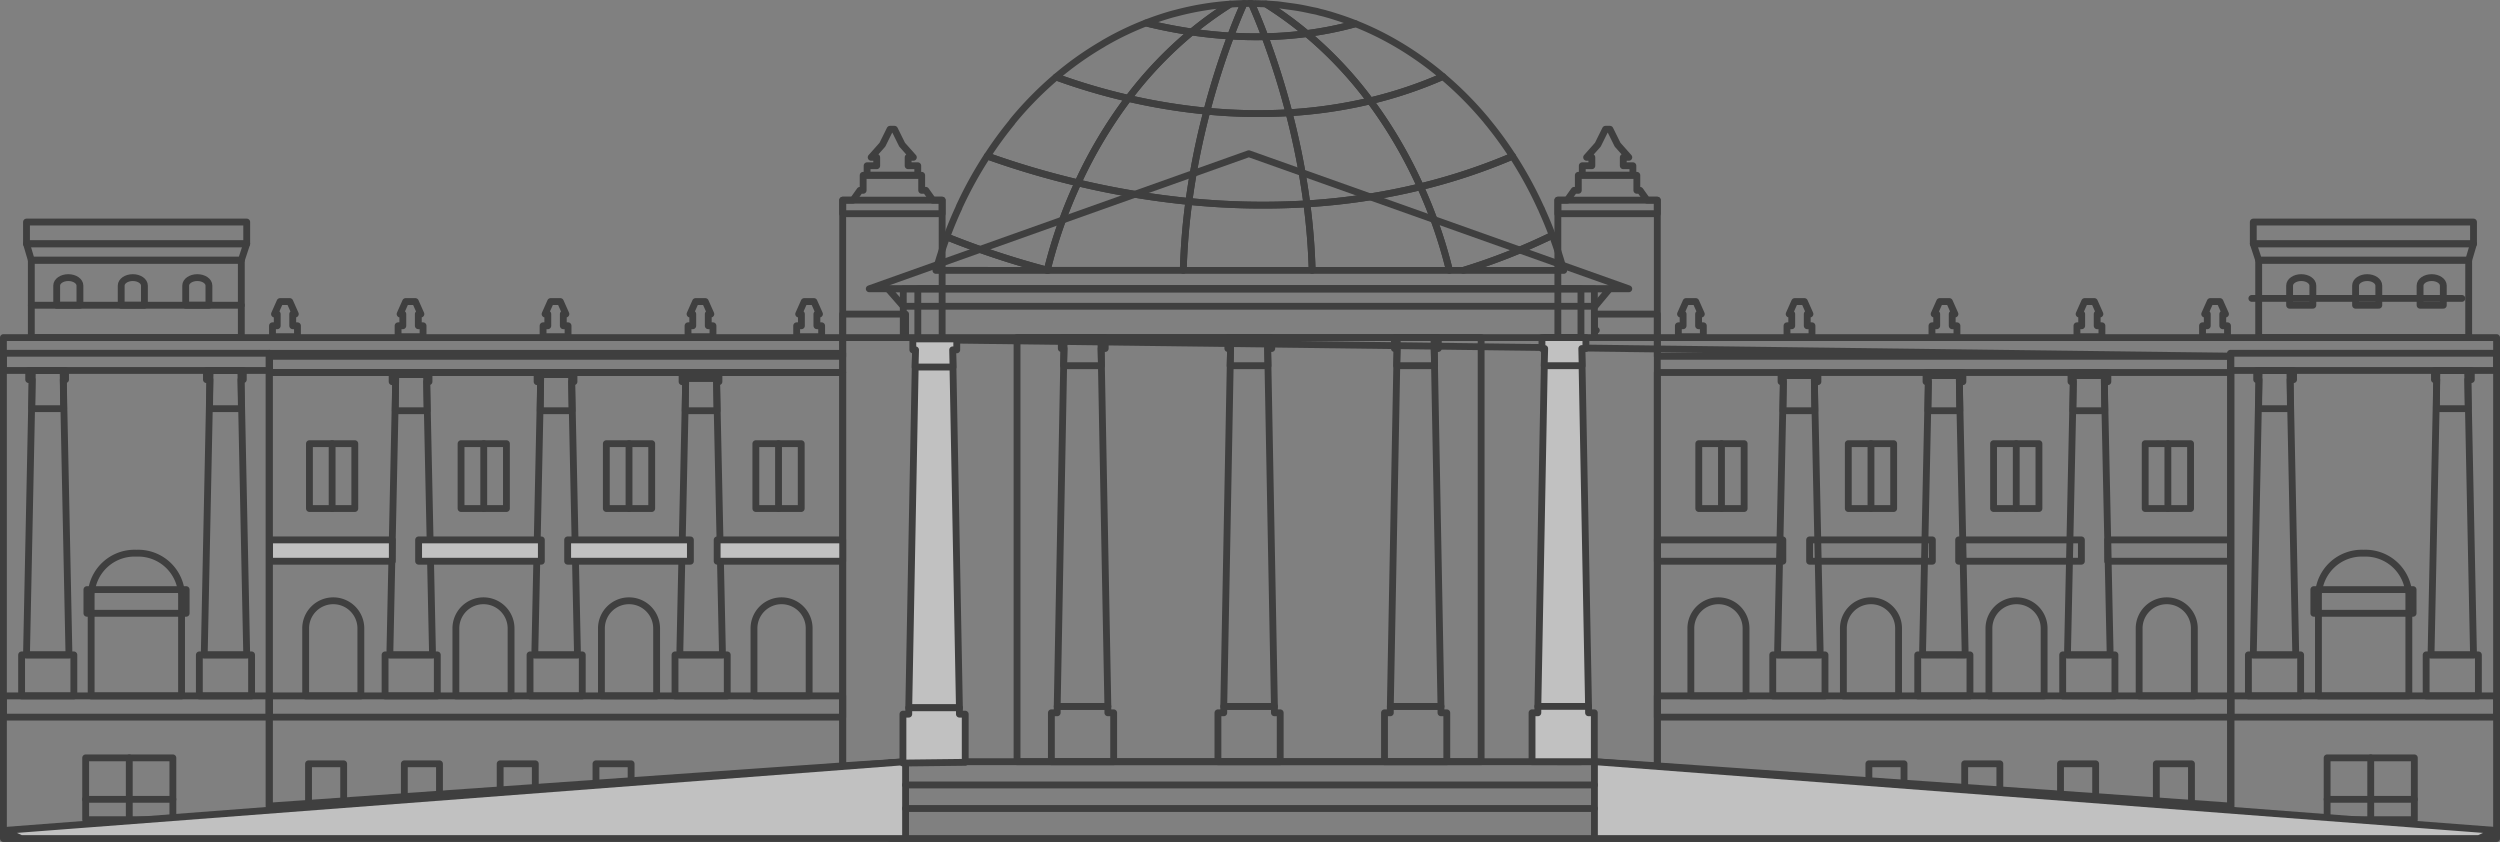 <svg xmlns="http://www.w3.org/2000/svg" width="365.811" height="123.202" viewBox="0 0 365.811 123.202">
  <rect x="0" y="0" width="365.811" height="123.202" fill="#808080" stroke="none"/>
  <g id="Group_13523" data-name="Group 13523" transform="translate(-3113.674 -1867.048)" opacity="0.51">
    <g id="Group_13522" data-name="Group 13522">
      <g id="Group_13521" data-name="Group 13521" transform="translate(1 1)">
        <g id="Group_13456" data-name="Group 13456">
          <path id="Path_33788" data-name="Path 33788" d="M3277.775,1880.438a67.2,67.2,0,0,0-7.374,12.361,122.861,122.861,0,0,0,16.236,2.726,109.137,109.137,0,0,1,2.629-13.214A88.694,88.694,0,0,1,3277.775,1880.438Z" fill="none" stroke="#000" stroke-linecap="round" stroke-linejoin="round" stroke-width="1"/>
          <path id="Path_33789" data-name="Path 33789" d="M3303.9,1895.876a109.21,109.21,0,0,0-2.612-13.332,78.268,78.268,0,0,1-12.018-.233,109.137,109.137,0,0,0-2.629,13.214A108.273,108.273,0,0,0,3303.9,1895.876Z" fill="none" stroke="#000" stroke-linecap="round" stroke-linejoin="round" stroke-width="1"/>
          <path id="Path_33790" data-name="Path 33790" d="M3286.637,1895.525a95.37,95.37,0,0,0-.821,10.087h18.856a95.173,95.173,0,0,0-.776-9.736A108.273,108.273,0,0,1,3286.637,1895.525Z" fill="none" stroke="#000" stroke-linecap="round" stroke-linejoin="round" stroke-width="1"/>
          <path id="Path_33791" data-name="Path 33791" d="M3324.76,1905.612h2.045a89.556,89.556,0,0,0,13.009-5.134q-.691-1.845-1.5-3.622a.208.208,0,0,0-.011-.024,1.812,1.812,0,0,0-.193-.417l0-.008A57.511,57.511,0,0,0,3334,1888.9a86.941,86.941,0,0,1-13.475,4.475A70.109,70.109,0,0,1,3324.76,1905.612Z" fill="none" stroke="#000" stroke-linecap="round" stroke-linejoin="round" stroke-width="1"/>
          <path id="Path_33792" data-name="Path 33792" d="M3313.16,1880.805a57.885,57.885,0,0,0-9.277-9.848,56.964,56.964,0,0,1-6.112.459,113.477,113.477,0,0,1,3.513,11.128A68.411,68.411,0,0,0,3313.16,1880.805Z" fill="none" stroke="#000" stroke-linecap="round" stroke-linejoin="round" stroke-width="1"/>
          <path id="Path_33793" data-name="Path 33793" d="M3320.52,1893.375A86.941,86.941,0,0,0,3334,1888.9a54.692,54.692,0,0,0-3.77-5.146l0,0c-.094-.129-.2-.257-.314-.386l0,0a51.4,51.4,0,0,0-6.115-6.122,62.838,62.838,0,0,1-10.631,3.565A67.57,67.57,0,0,1,3320.52,1893.375Z" fill="none" stroke="#000" stroke-linecap="round" stroke-linejoin="round" stroke-width="1"/>
          <path id="Path_33794" data-name="Path 33794" d="M3303.9,1895.876a94.549,94.549,0,0,0,16.624-2.5,67.57,67.57,0,0,0-7.36-12.57,68.411,68.411,0,0,1-11.876,1.739A109.21,109.21,0,0,1,3303.9,1895.876Z" fill="none" stroke="#000" stroke-linecap="round" stroke-linejoin="round" stroke-width="1"/>
          <path id="Path_33795" data-name="Path 33795" d="M3292.754,1871.318c-1.983-.119-3.89-.326-5.7-.592a57.652,57.652,0,0,0-9.278,9.712,88.694,88.694,0,0,0,11.491,1.873A112.968,112.968,0,0,1,3292.754,1871.318Z" fill="none" stroke="#000" stroke-linecap="round" stroke-linejoin="round" stroke-width="1"/>
          <path id="Path_33796" data-name="Path 33796" d="M3341.485,1905.612q-.731-2.633-1.671-5.134a89.556,89.556,0,0,1-13.009,5.134Z" fill="none" stroke="#000" stroke-linecap="round" stroke-linejoin="round" stroke-width="1"/>
          <path id="Path_33797" data-name="Path 33797" d="M3301.284,1882.544a113.477,113.477,0,0,0-3.513-11.128c-1.715.037-3.391,0-5.017-.1a112.968,112.968,0,0,0-3.488,10.993A78.268,78.268,0,0,0,3301.284,1882.544Z" fill="none" stroke="#000" stroke-linecap="round" stroke-linejoin="round" stroke-width="1"/>
          <path id="Path_33798" data-name="Path 33798" d="M3297.771,1871.416c-.854-2.279-1.569-3.945-1.982-4.867l-.029,0h-.207c-.288,0-.574.007-.86.013-.408.911-1.107,2.538-1.939,4.754C3294.38,1871.415,3296.056,1871.453,3297.771,1871.416Z" fill="none" stroke="#000" stroke-linecap="round" stroke-linejoin="round" stroke-width="1"/>
          <path id="Path_33799" data-name="Path 33799" d="M3303.9,1895.876a95.173,95.173,0,0,1,.776,9.736h20.088a70.109,70.109,0,0,0-4.24-12.237A94.549,94.549,0,0,1,3303.9,1895.876Z" fill="none" stroke="#000" stroke-linecap="round" stroke-linejoin="round" stroke-width="1"/>
          <path id="Path_33800" data-name="Path 33800" d="M3270.4,1892.8a124.534,124.534,0,0,1-13.27-3.923,57.961,57.961,0,0,0-3.965,7.135h0a2.622,2.622,0,0,0-.185.433l0,.007q-.965,2.073-1.768,4.255a122.188,122.188,0,0,0,14.7,4.871A70.361,70.361,0,0,1,3270.4,1892.8Z" fill="none" stroke="#000" stroke-linecap="round" stroke-linejoin="round" stroke-width="1"/>
          <path id="Path_33801" data-name="Path 33801" d="M3277.775,1880.438a90.069,90.069,0,0,1-10.572-3.121,51.346,51.346,0,0,0-6.178,6.249l0,.006a3.588,3.588,0,0,0-.309.4l0,.005a55.639,55.639,0,0,0-3.577,4.9,124.534,124.534,0,0,0,13.27,3.923A67.2,67.2,0,0,1,3277.775,1880.438Z" fill="none" stroke="#000" stroke-linecap="round" stroke-linejoin="round" stroke-width="1"/>
          <path id="Path_33802" data-name="Path 33802" d="M3251.21,1900.707q-.887,2.4-1.589,4.905H3265.9l.008-.034A122.188,122.188,0,0,1,3251.21,1900.707Z" fill="none" stroke="#000" stroke-linecap="round" stroke-linejoin="round" stroke-width="1"/>
          <path id="Path_33803" data-name="Path 33803" d="M3286.637,1895.525a122.861,122.861,0,0,1-16.236-2.726,70.361,70.361,0,0,0-4.495,12.779l.124.034h19.786A95.37,95.37,0,0,1,3286.637,1895.525Z" fill="none" stroke="#000" stroke-linecap="round" stroke-linejoin="round" stroke-width="1"/>
          <path id="Path_33804" data-name="Path 33804" d="M3265.9,1905.612h.132l-.124-.034Z" fill="none" stroke="#000" stroke-linecap="round" stroke-linejoin="round" stroke-width="1"/>
          <path id="Path_33805" data-name="Path 33805" d="M3287.053,1870.726c-2.425-.356-4.676-.818-6.7-1.317a43.384,43.384,0,0,0-5.883,2.807l-.013.007c-.168.089-.336.2-.5.3l-.014.009a46.817,46.817,0,0,0-6.733,4.782,90.069,90.069,0,0,0,10.572,3.121A57.652,57.652,0,0,1,3287.053,1870.726Z" fill="none" stroke="#000" stroke-linecap="round" stroke-linejoin="round" stroke-width="1"/>
          <path id="Path_33806" data-name="Path 33806" d="M3297.561,1866.606h-.082a.4.4,0,0,0-.164,0l-.1,0a.135.135,0,0,0-.058-.01c-.22-.019-.439-.019-.659-.019a1.035,1.035,0,0,0-.26,0c-.026,0-.052,0-.078,0h-.012c-.071,0-.142-.009-.213-.011h-.04l-.009,0h-.026c-.016,0-.032,0-.048,0h-.019c.413.922,1.128,2.588,1.982,4.867a56.964,56.964,0,0,0,6.112-.459,53.9,53.9,0,0,0-5.967-4.334c-.082-.005-.163-.013-.245-.017C3297.639,1866.606,3297.592,1866.588,3297.561,1866.606Z" fill="none" stroke="#000" stroke-linecap="round" stroke-linejoin="round" stroke-width="1"/>
          <path id="Path_33807" data-name="Path 33807" d="M3313.16,1880.805a62.838,62.838,0,0,0,10.631-3.565,47.89,47.89,0,0,0-5.821-4.228l-.044-.026c-.158-.1-.316-.2-.474-.286l-.017-.01a43.738,43.738,0,0,0-6.406-3.168,52.26,52.26,0,0,1-7.146,1.435A57.885,57.885,0,0,1,3313.16,1880.805Z" fill="none" stroke="#000" stroke-linecap="round" stroke-linejoin="round" stroke-width="1"/>
          <path id="Path_33808" data-name="Path 33808" d="M3311.029,1869.522c-.973-.384-1.958-.736-2.958-1.044-.192-.066-.392-.126-.589-.186-.076-.022-.152-.051-.226-.071l-.115-.031-.084-.025c-.019-.006-.039-.009-.057-.014-.153-.046-.3-.082-.45-.132-.212-.049-.412-.11-.621-.15l-.147-.038c-.136-.043-.277-.078-.409-.124h-.031c-.271-.065-.549-.107-.821-.166-.577-.129-1.154-.25-1.738-.353-.281-.05-.565-.092-.849-.132-.191-.028-.383-.053-.575-.079l-.189-.025c-.3-.041-.6-.085-.908-.126-.24-.034-.481-.067-.724-.092-.059,0-.106-.007-.156-.011l-.031,0c-.02,0-.044,0-.065-.005h-.013c-.234-.02-.469-.032-.7-.048-.218-.021-.436-.032-.654-.044a53.9,53.9,0,0,1,5.967,4.334A52.26,52.26,0,0,0,3311.029,1869.522Z" fill="none" stroke="#000" stroke-linecap="round" stroke-linejoin="round" stroke-width="1"/>
          <path id="Path_33809" data-name="Path 33809" d="M3292.754,1871.318c.832-2.216,1.531-3.843,1.939-4.754q-1,.021-2,.088a53.98,53.98,0,0,0-5.643,4.074C3288.864,1870.992,3290.771,1871.2,3292.754,1871.318Z" fill="none" stroke="#000" stroke-linecap="round" stroke-linejoin="round" stroke-width="1"/>
          <path id="Path_33810" data-name="Path 33810" d="M3292.7,1866.652a42.133,42.133,0,0,0-7.34,1.165l-1.082.276q-2,.565-3.924,1.316c2.027.5,4.278.961,6.7,1.317A53.98,53.98,0,0,1,3292.7,1866.652Z" fill="none" stroke="#000" stroke-linecap="round" stroke-linejoin="round" stroke-width="1"/>
        </g>
        <g id="Group_13520" data-name="Group 13520">
          <path id="Path_33811" data-name="Path 33811" d="M3247.143,1915.749l-1.445,61.858-2.813.052v11.091h196.2v-70.579Z" fill="none" stroke="#000" stroke-linecap="round" stroke-linejoin="round" stroke-width="1"/>
          <g id="Group_13480" data-name="Group 13480">
            <g id="Group_13479" data-name="Group 13479">
              <path id="Path_33812" data-name="Path 33812" d="M3152.067,1915.445h-38.893v73.305h38.893v-70.567h83.914v-2.738Z" fill="none" stroke="#000" stroke-linecap="round" stroke-linejoin="round" stroke-width="1"/>
              <rect id="Rectangle_10656" data-name="Rectangle 10656" width="30.728" height="11.323" transform="translate(3147.984 1915.445) rotate(180)" fill="none" stroke="#000" stroke-linecap="round" stroke-linejoin="round" stroke-width="1"/>
              <path id="Path_33813" data-name="Path 33813" d="M3155.507,1913.715V1912h.378l-.812-1.828h-1.421l-.812,1.828h.4v1.717h-.694v1.6h3.655v-1.6Z" fill="none" stroke="#000" stroke-linecap="round" stroke-linejoin="round" stroke-width="1"/>
              <path id="Path_33814" data-name="Path 33814" d="M3173.884,1913.715V1912h.378l-.812-1.828h-1.421l-.812,1.828h.4v1.717h-.694v1.6h3.655v-1.6Z" fill="none" stroke="#000" stroke-linecap="round" stroke-linejoin="round" stroke-width="1"/>
              <path id="Path_33815" data-name="Path 33815" d="M3195.1,1913.715V1912h.378l-.812-1.828h-1.421l-.812,1.828h.4v1.717h-.694v1.6h3.655v-1.6Z" fill="none" stroke="#000" stroke-linecap="round" stroke-linejoin="round" stroke-width="1"/>
              <path id="Path_33816" data-name="Path 33816" d="M3216.31,1913.715V1912h.378l-.812-1.828h-1.421l-.812,1.828h.4v1.717h-.694v1.6H3217v-1.6Z" fill="none" stroke="#000" stroke-linecap="round" stroke-linejoin="round" stroke-width="1"/>
              <path id="Path_33817" data-name="Path 33817" d="M3232.207,1913.715V1912h.378l-.812-1.828h-1.421l-.812,1.828h.4v1.717h-.694v1.6h3.655v-1.6Z" fill="none" stroke="#000" stroke-linecap="round" stroke-linejoin="round" stroke-width="1"/>
              <g id="Group_13457" data-name="Group 13457">
                <path id="Path_33818" data-name="Path 33818" d="M3235.981,1895.338h14.552V1977.5h-5.351l-9.2.606Z" fill="none" stroke="#000" stroke-linecap="round" stroke-linejoin="round" stroke-width="1"/>
                <path id="Path_33819" data-name="Path 33819" d="M3245.182,1912.011h-9.2v3.434h9.2v-1.064h-.275l.275-.016Z" fill="none" stroke="#000" stroke-linecap="round" stroke-linejoin="round" stroke-width="1"/>
                <path id="Path_33820" data-name="Path 33820" d="M3249.167,1895.338l-1.022-1.439h-.606v-2.2h-8.565v2.2h-.469l-1.022,1.439h-1.5v1.979h14.552v-1.979Z" fill="none" stroke="#000" stroke-linecap="round" stroke-linejoin="round" stroke-width="1"/>
                <path id="Path_33821" data-name="Path 33821" d="M3245.556,1890.3v-1.229h.766l-1.647-1.853-1.117-2.258h-.649l-1.117,2.258-1.647,1.853h.813v1.229h-1.408v1.39h7.414v-1.39Z" fill="none" stroke="#000" stroke-linecap="round" stroke-linejoin="round" stroke-width="1"/>
              </g>
              <path id="Path_33822" data-name="Path 33822" d="M3152.067,1920.556h83.914v57.555L3152.067,1984Z" fill="none" stroke="#000" stroke-linecap="round" stroke-linejoin="round" stroke-width="1"/>
              <path id="Path_33823" data-name="Path 33823" d="M3227.036,1953.957a4.037,4.037,0,0,1,4.037,4.037v9.881H3223v-9.881A4.038,4.038,0,0,1,3227.036,1953.957Z" fill="none" stroke="#000" stroke-linecap="round" stroke-linejoin="round" stroke-width="1"/>
              <path id="Path_33824" data-name="Path 33824" d="M3204.715,1953.957a4.038,4.038,0,0,1,4.038,4.037v9.881h-8.075v-9.881A4.037,4.037,0,0,1,3204.715,1953.957Z" fill="none" stroke="#000" stroke-linecap="round" stroke-linejoin="round" stroke-width="1"/>
              <path id="Path_33825" data-name="Path 33825" d="M3183.417,1953.957a4.038,4.038,0,0,1,4.038,4.037v9.881h-8.075v-9.881A4.037,4.037,0,0,1,3183.417,1953.957Z" fill="none" stroke="#000" stroke-linecap="round" stroke-linejoin="round" stroke-width="1"/>
              <path id="Path_33826" data-name="Path 33826" d="M3161.438,1953.957a4.038,4.038,0,0,1,4.038,4.037v9.881H3157.4v-9.881A4.038,4.038,0,0,1,3161.438,1953.957Z" fill="none" stroke="#000" stroke-linecap="round" stroke-linejoin="round" stroke-width="1"/>
              <path id="Path_33827" data-name="Path 33827" d="M3132.626,1946.994a6.355,6.355,0,0,1,6.615,6.058v14.823h-13.23v-14.823A6.354,6.354,0,0,1,3132.626,1946.994Z" fill="none" stroke="#000" stroke-linecap="round" stroke-linejoin="round" stroke-width="1"/>
              <rect id="Rectangle_10657" data-name="Rectangle 10657" width="83.914" height="2.803" transform="translate(3235.981 1920.556) rotate(180)" fill="none" stroke="#000" stroke-linecap="round" stroke-linejoin="round" stroke-width="1"/>
              <g id="Group_13460" data-name="Group 13460">
                <g id="Group_13458" data-name="Group 13458">
                  <path id="Path_33832" data-name="Path 33832" d="M3217.516,1921.431h-4.5l-.857,39.658v.786h6.215v-.786Z" fill="none" stroke="#000" stroke-linecap="round" stroke-linejoin="round" stroke-width="1"/>
                  <rect id="Rectangle_10658" data-name="Rectangle 10658" width="7.644" height="6.001" transform="translate(3219.088 1967.875) rotate(180)" fill="none" stroke="#000" stroke-linecap="round" stroke-linejoin="round" stroke-width="1"/>
                </g>
                <g id="Group_13459" data-name="Group 13459">
                  <path id="Path_33833" data-name="Path 33833" d="M3217.873,1920.556h-5.394v1.342h.506l-.047,4.248h4.655l-.058-4.248h.338Z" fill="none" stroke="#000" stroke-linecap="round" stroke-linejoin="round" stroke-width="1"/>
                </g>
              </g>
              <g id="Group_13463" data-name="Group 13463">
                <g id="Group_13461" data-name="Group 13461">
                  <path id="Path_33834" data-name="Path 33834" d="M3175.09,1920.858h-4.5l-.857,40.231v.786h6.215v-.786Z" fill="none" stroke="#000" stroke-linecap="round" stroke-linejoin="round" stroke-width="1"/>
                  <rect id="Rectangle_10659" data-name="Rectangle 10659" width="7.644" height="6.001" transform="translate(3176.662 1967.875) rotate(180)" fill="none" stroke="#000" stroke-linecap="round" stroke-linejoin="round" stroke-width="1"/>
                </g>
                <g id="Group_13462" data-name="Group 13462">
                  <path id="Path_33835" data-name="Path 33835" d="M3175.447,1920.556h-5.394v1.342h.506l-.047,4.248h4.655l-.058-4.248h.338Z" fill="none" stroke="#000" stroke-linecap="round" stroke-linejoin="round" stroke-width="1"/>
                </g>
              </g>
              <g id="Group_13466" data-name="Group 13466">
                <g id="Group_13464" data-name="Group 13464">
                  <path id="Path_33836" data-name="Path 33836" d="M3142.559,1961.874h6.215l-.857-41.62h-4.5Z" fill="none" stroke="#000" stroke-linecap="round" stroke-linejoin="round" stroke-width="1"/>
                  <rect id="Rectangle_10660" data-name="Rectangle 10660" width="7.644" height="6.001" transform="translate(3141.844 1961.874)" fill="none" stroke="#000" stroke-linecap="round" stroke-linejoin="round" stroke-width="1"/>
                </g>
                <g id="Group_13465" data-name="Group 13465">
                  <path id="Path_33837" data-name="Path 33837" d="M3148.274,1920.254h-5.394v1.342h.506l-.047,4.248h4.655l-.058-4.248h.338Z" fill="none" stroke="#000" stroke-linecap="round" stroke-linejoin="round" stroke-width="1"/>
                </g>
              </g>
              <g id="Group_13469" data-name="Group 13469">
                <g id="Group_13467" data-name="Group 13467">
                  <path id="Path_33838" data-name="Path 33838" d="M3116.551,1961.874h6.215l-.857-41.62h-4.5Z" fill="none" stroke="#000" stroke-linecap="round" stroke-linejoin="round" stroke-width="1"/>
                  <rect id="Rectangle_10661" data-name="Rectangle 10661" width="7.644" height="6.001" transform="translate(3123.48 1967.875) rotate(180)" fill="none" stroke="#000" stroke-linecap="round" stroke-linejoin="round" stroke-width="1"/>
                </g>
                <g id="Group_13468" data-name="Group 13468">
                  <path id="Path_33839" data-name="Path 33839" d="M3122.266,1920.254h-5.394v1.342h.506l-.047,4.248h4.655l-.058-4.248h.338Z" fill="none" stroke="#000" stroke-linecap="round" stroke-linejoin="round" stroke-width="1"/>
                </g>
              </g>
              <g id="Group_13472" data-name="Group 13472">
                <g id="Group_13470" data-name="Group 13470">
                  <path id="Path_33840" data-name="Path 33840" d="M3196.3,1920.858h-4.5l-.857,40.231v.786h6.215v-.786Z" fill="none" stroke="#000" stroke-linecap="round" stroke-linejoin="round" stroke-width="1"/>
                  <rect id="Rectangle_10662" data-name="Rectangle 10662" width="7.644" height="6.001" transform="translate(3197.875 1967.875) rotate(180)" fill="none" stroke="#000" stroke-linecap="round" stroke-linejoin="round" stroke-width="1"/>
                </g>
                <g id="Group_13471" data-name="Group 13471">
                  <path id="Path_33841" data-name="Path 33841" d="M3196.66,1920.556h-5.394v1.342h.506l-.047,4.248h4.655l-.058-4.248h.339Z" fill="none" stroke="#000" stroke-linecap="round" stroke-linejoin="round" stroke-width="1"/>
                </g>
              </g>
              <rect id="Rectangle_10663" data-name="Rectangle 10663" width="83.914" height="3.109" transform="translate(3235.981 1970.984) rotate(180)" fill="none" stroke="#000" stroke-linecap="round" stroke-linejoin="round" stroke-width="1"/>
              <rect id="Rectangle_10664" data-name="Rectangle 10664" width="5.142" height="6.186" transform="translate(3205.021 1983.998) rotate(180)" fill="none" stroke="#000" stroke-linecap="round" stroke-linejoin="round" stroke-width="1"/>
              <g id="Group_13473" data-name="Group 13473">
                <rect id="Rectangle_10665" data-name="Rectangle 10665" width="12.761" height="9.049" transform="translate(3137.97 1985.991) rotate(180)" fill="none" stroke="#000" stroke-linecap="round" stroke-linejoin="round" stroke-width="1"/>
              </g>
              <rect id="Rectangle_10666" data-name="Rectangle 10666" width="5.142" height="6.186" transform="translate(3191.001 1983.998) rotate(180)" fill="none" stroke="#000" stroke-linecap="round" stroke-linejoin="round" stroke-width="1"/>
              <rect id="Rectangle_10667" data-name="Rectangle 10667" width="5.142" height="6.186" transform="translate(3176.981 1983.998) rotate(180)" fill="none" stroke="#000" stroke-linecap="round" stroke-linejoin="round" stroke-width="1"/>
              <rect id="Rectangle_10668" data-name="Rectangle 10668" width="5.142" height="6.186" transform="translate(3162.962 1983.998) rotate(180)" fill="none" stroke="#000" stroke-linecap="round" stroke-linejoin="round" stroke-width="1"/>
              <rect id="Rectangle_10669" data-name="Rectangle 10669" width="38.944" height="2.513" transform="translate(3113.174 1917.741)" fill="none" stroke="#000" stroke-linecap="round" stroke-linejoin="round" stroke-width="1"/>
              <g id="Group_13474" data-name="Group 13474">
                <rect id="Rectangle_10670" data-name="Rectangle 10670" width="14.524" height="3.466" transform="translate(3139.915 1955.787) rotate(180)" fill="none" stroke="#000" stroke-linecap="round" stroke-linejoin="round" stroke-width="1"/>
              </g>
              <path id="Path_33842" data-name="Path 33842" d="M3141.546,1906.668c.939,0,1.7.525,1.7,1.173v2.871h-3.4v-2.871C3139.846,1907.193,3140.607,1906.668,3141.546,1906.668Z" fill="none" stroke="#000" stroke-linecap="round" stroke-linejoin="round" stroke-width="1"/>
              <path id="Path_33843" data-name="Path 33843" d="M3132.107,1906.668c.939,0,1.7.525,1.7,1.173v2.871h-3.4v-2.871C3130.408,1907.193,3131.169,1906.668,3132.107,1906.668Z" fill="none" stroke="#000" stroke-linecap="round" stroke-linejoin="round" stroke-width="1"/>
              <path id="Path_33844" data-name="Path 33844" d="M3122.669,1906.668c.938,0,1.7.525,1.7,1.173v2.871h-3.4v-2.871C3120.969,1907.193,3121.73,1906.668,3122.669,1906.668Z" fill="none" stroke="#000" stroke-linecap="round" stroke-linejoin="round" stroke-width="1"/>
              <path id="Path_33845" data-name="Path 33845" d="M3116.551,1901.72h32.224l-.79,2.4h-30.728Z" fill="none" stroke="#000" stroke-linecap="round" stroke-linejoin="round" stroke-width="1"/>
              <path id="Path_33846" data-name="Path 33846" d="M3116.551,1898.539v3.181h32.224v-3.181Z" fill="none" stroke="#000" stroke-linecap="round" stroke-linejoin="round" stroke-width="1"/>
              <rect id="Rectangle_10671" data-name="Rectangle 10671" width="38.893" height="3.109" transform="translate(3152.067 1970.984) rotate(180)" fill="none" stroke="#000" stroke-linecap="round" stroke-linejoin="round" stroke-width="1"/>
              <g id="Group_13475" data-name="Group 13475">
                <rect id="Rectangle_10672" data-name="Rectangle 10672" width="6.639" height="9.492" transform="translate(3157.952 1930.966)" fill="none" stroke="#000" stroke-linecap="round" stroke-linejoin="round" stroke-width="1"/>
                <line id="Line_110" data-name="Line 110" y2="9.492" transform="translate(3161.272 1930.966)" stroke="#000" stroke-linecap="round" stroke-linejoin="round" stroke-width="1"/>
              </g>
              <g id="Group_13476" data-name="Group 13476">
                <rect id="Rectangle_10673" data-name="Rectangle 10673" width="6.639" height="9.492" transform="translate(3180.138 1930.966)" fill="none" stroke="#000" stroke-linecap="round" stroke-linejoin="round" stroke-width="1"/>
                <line id="Line_111" data-name="Line 111" y2="9.492" transform="translate(3183.457 1930.966)" stroke="#000" stroke-linecap="round" stroke-linejoin="round" stroke-width="1"/>
              </g>
              <g id="Group_13477" data-name="Group 13477">
                <rect id="Rectangle_10674" data-name="Rectangle 10674" width="6.639" height="9.492" transform="translate(3201.396 1930.966)" fill="none" stroke="#000" stroke-linecap="round" stroke-linejoin="round" stroke-width="1"/>
                <line id="Line_112" data-name="Line 112" y2="9.492" transform="translate(3204.715 1930.966)" stroke="#000" stroke-linecap="round" stroke-linejoin="round" stroke-width="1"/>
              </g>
              <g id="Group_13478" data-name="Group 13478">
                <rect id="Rectangle_10675" data-name="Rectangle 10675" width="6.639" height="9.492" transform="translate(3223.273 1930.966)" fill="none" stroke="#000" stroke-linecap="round" stroke-linejoin="round" stroke-width="1"/>
                <line id="Line_113" data-name="Line 113" y2="9.492" transform="translate(3226.592 1930.966)" stroke="#000" stroke-linecap="round" stroke-linejoin="round" stroke-width="1"/>
              </g>
              <line id="Line_114" data-name="Line 114" y2="9.049" transform="translate(3131.589 1976.942)" stroke="#000" stroke-linecap="round" stroke-linejoin="round" stroke-width="1"/>
              <line id="Line_115" data-name="Line 115" x2="12.761" transform="translate(3125.209 1983.009)" stroke="#000" stroke-linecap="round" stroke-linejoin="round" stroke-width="1"/>
              <path id="Path_33828" data-name="Path 33828" d="M3195.735,1945.047v3.122h17.96v-3.122Z" fill="#fff" stroke="#000" stroke-linecap="round" stroke-linejoin="round" stroke-width="1"/>
              <path id="Path_33830" data-name="Path 33830" d="M3173.927,1945.047v3.122h17.96v-3.122Z" fill="#fff" stroke="#000" stroke-linecap="round" stroke-linejoin="round" stroke-width="1"/>
              <path id="Path_33829" data-name="Path 33829" d="M3217.612,1945.047v3.122h18.368v-3.122Z" fill="#fff" stroke="#000" stroke-linecap="round" stroke-linejoin="round" stroke-width="1"/>
              <path id="Path_33831" data-name="Path 33831" d="M3152.118,1945.047v3.122h17.96v-3.122Z" fill="#fff" stroke="#000" stroke-linecap="round" stroke-linejoin="round" stroke-width="1"/>
            </g>
            <path id="Path_33847" data-name="Path 33847" d="M3245.182,1977.5v11.245H3115.752l-2.578-1.174Z" fill="#fff" stroke="#000" stroke-linecap="round" stroke-linejoin="round" stroke-width="1"/>
          </g>
          <g id="Group_13504" data-name="Group 13504">
            <g id="Group_13503" data-name="Group 13503">
              <path id="Path_33848" data-name="Path 33848" d="M3439.092,1915.445h38.893v73.305h-38.893v-70.567h-83.914v-2.738Z" fill="none" stroke="#000" stroke-linecap="round" stroke-linejoin="round" stroke-width="1"/>
              <rect id="Rectangle_10676" data-name="Rectangle 10676" width="30.728" height="11.323" transform="translate(3443.175 1904.121)" fill="none" stroke="#000" stroke-linecap="round" stroke-linejoin="round" stroke-width="1"/>
              <path id="Path_33849" data-name="Path 33849" d="M3435.652,1913.715V1912h-.378l.812-1.828h1.421l.812,1.828h-.4v1.717h.694v1.6h-3.655v-1.6Z" fill="none" stroke="#000" stroke-linecap="round" stroke-linejoin="round" stroke-width="1"/>
              <path id="Path_33850" data-name="Path 33850" d="M3417.275,1913.715V1912h-.378l.812-1.828h1.421l.812,1.828h-.4v1.717h.694v1.6h-3.655v-1.6Z" fill="none" stroke="#000" stroke-linecap="round" stroke-linejoin="round" stroke-width="1"/>
              <path id="Path_33851" data-name="Path 33851" d="M3396.062,1913.715V1912h-.378l.812-1.828h1.421l.812,1.828h-.4v1.717h.694v1.6h-3.655v-1.6Z" fill="none" stroke="#000" stroke-linecap="round" stroke-linejoin="round" stroke-width="1"/>
              <path id="Path_33852" data-name="Path 33852" d="M3374.849,1913.715V1912h-.378l.812-1.828h1.421l.812,1.828h-.4v1.717h.694v1.6h-3.655v-1.6Z" fill="none" stroke="#000" stroke-linecap="round" stroke-linejoin="round" stroke-width="1"/>
              <path id="Path_33853" data-name="Path 33853" d="M3358.952,1913.715V1912h-.378l.812-1.828h1.421l.812,1.828h-.4v1.717h.694v1.6h-3.655v-1.6Z" fill="none" stroke="#000" stroke-linecap="round" stroke-linejoin="round" stroke-width="1"/>
              <g id="Group_13481" data-name="Group 13481">
                <path id="Path_33854" data-name="Path 33854" d="M3355.178,1895.338h-14.552V1977.5h5.351l9.2.606Z" fill="none" stroke="#000" stroke-linecap="round" stroke-linejoin="round" stroke-width="1"/>
                <path id="Path_33855" data-name="Path 33855" d="M3345.978,1912.011h9.2v3.434h-9.2v-1.064h.275l-.275-.016Z" fill="none" stroke="#000" stroke-linecap="round" stroke-linejoin="round" stroke-width="1"/>
                <path id="Path_33856" data-name="Path 33856" d="M3341.991,1895.338l1.022-1.439h.606v-2.2h8.565v2.2h.469l1.022,1.439h1.5v1.979h-14.552v-1.979Z" fill="none" stroke="#000" stroke-linecap="round" stroke-linejoin="round" stroke-width="1"/>
                <path id="Path_33857" data-name="Path 33857" d="M3345.6,1890.3v-1.229h-.766l1.647-1.853,1.117-2.258h.649l1.117,2.258,1.647,1.853h-.812v1.229h1.408v1.39H3344.2v-1.39Z" fill="none" stroke="#000" stroke-linecap="round" stroke-linejoin="round" stroke-width="1"/>
              </g>
              <path id="Path_33858" data-name="Path 33858" d="M3439.092,1920.556h-83.914v57.555l83.914,5.887Z" fill="none" stroke="#000" stroke-linecap="round" stroke-linejoin="round" stroke-width="1"/>
              <path id="Path_33859" data-name="Path 33859" d="M3364.123,1953.957a4.037,4.037,0,0,0-4.037,4.037v9.881h8.075v-9.881A4.038,4.038,0,0,0,3364.123,1953.957Z" fill="none" stroke="#000" stroke-linecap="round" stroke-linejoin="round" stroke-width="1"/>
              <path id="Path_33860" data-name="Path 33860" d="M3386.444,1953.957a4.038,4.038,0,0,0-4.038,4.037v9.881h8.075v-9.881A4.037,4.037,0,0,0,3386.444,1953.957Z" fill="none" stroke="#000" stroke-linecap="round" stroke-linejoin="round" stroke-width="1"/>
              <path id="Path_33861" data-name="Path 33861" d="M3407.742,1953.957a4.038,4.038,0,0,0-4.038,4.037v9.881h8.075v-9.881A4.037,4.037,0,0,0,3407.742,1953.957Z" fill="none" stroke="#000" stroke-linecap="round" stroke-linejoin="round" stroke-width="1"/>
              <path id="Path_33862" data-name="Path 33862" d="M3429.721,1953.957a4.038,4.038,0,0,0-4.038,4.037v9.881h8.076v-9.881A4.038,4.038,0,0,0,3429.721,1953.957Z" fill="none" stroke="#000" stroke-linecap="round" stroke-linejoin="round" stroke-width="1"/>
              <path id="Path_33863" data-name="Path 33863" d="M3458.533,1946.994a6.355,6.355,0,0,0-6.615,6.058v14.823h13.23v-14.823A6.354,6.354,0,0,0,3458.533,1946.994Z" fill="none" stroke="#000" stroke-linecap="round" stroke-linejoin="round" stroke-width="1"/>
              <path id="Path_33864" data-name="Path 33864" d="M3395.424,1945.047v3.122h-17.96v-3.122Z" fill="none" stroke="#000" stroke-linecap="round" stroke-linejoin="round" stroke-width="1"/>
              <path id="Path_33865" data-name="Path 33865" d="M3373.547,1945.047v3.122h-18.368v-3.122Z" fill="none" stroke="#000" stroke-linecap="round" stroke-linejoin="round" stroke-width="1"/>
              <path id="Path_33866" data-name="Path 33866" d="M3417.232,1945.047v3.122h-17.96v-3.122Z" fill="none" stroke="#000" stroke-linecap="round" stroke-linejoin="round" stroke-width="1"/>
              <path id="Path_33867" data-name="Path 33867" d="M3439.041,1945.047v3.122h-17.96v-3.122Z" fill="none" stroke="#000" stroke-linecap="round" stroke-linejoin="round" stroke-width="1"/>
              <g id="Group_13484" data-name="Group 13484">
                <g id="Group_13482" data-name="Group 13482">
                  <path id="Path_33868" data-name="Path 33868" d="M3373.643,1921h4.5l.857,40.087v.786h-6.215v-.786Z" fill="none" stroke="#000" stroke-linecap="round" stroke-linejoin="round" stroke-width="1"/>
                  <rect id="Rectangle_10678" data-name="Rectangle 10678" width="7.644" height="6.001" transform="translate(3372.072 1961.874)" fill="none" stroke="#000" stroke-linecap="round" stroke-linejoin="round" stroke-width="1"/>
                </g>
                <g id="Group_13483" data-name="Group 13483">
                  <path id="Path_33869" data-name="Path 33869" d="M3373.286,1920.556h5.394v1.342h-.506l.047,4.248h-4.655l.058-4.248h-.338Z" fill="none" stroke="#000" stroke-linecap="round" stroke-linejoin="round" stroke-width="1"/>
                </g>
              </g>
              <g id="Group_13487" data-name="Group 13487">
                <g id="Group_13485" data-name="Group 13485">
                  <path id="Path_33870" data-name="Path 33870" d="M3416.069,1921h4.5l.857,40.087v.786h-6.215v-.786Z" fill="none" stroke="#000" stroke-linecap="round" stroke-linejoin="round" stroke-width="1"/>
                  <rect id="Rectangle_10679" data-name="Rectangle 10679" width="7.644" height="6.001" transform="translate(3414.497 1961.874)" fill="none" stroke="#000" stroke-linecap="round" stroke-linejoin="round" stroke-width="1"/>
                </g>
                <g id="Group_13486" data-name="Group 13486">
                  <path id="Path_33871" data-name="Path 33871" d="M3415.712,1920.556h5.394v1.342h-.506l.047,4.248h-4.655l.059-4.248h-.338Z" fill="none" stroke="#000" stroke-linecap="round" stroke-linejoin="round" stroke-width="1"/>
                </g>
              </g>
              <g id="Group_13490" data-name="Group 13490">
                <g id="Group_13488" data-name="Group 13488">
                  <path id="Path_33872" data-name="Path 33872" d="M3448.6,1961.874h-6.216l.857-41.62h4.5Z" fill="none" stroke="#000" stroke-linecap="round" stroke-linejoin="round" stroke-width="1"/>
                  <rect id="Rectangle_10680" data-name="Rectangle 10680" width="7.644" height="6.001" transform="translate(3441.67 1961.874)" fill="none" stroke="#000" stroke-linecap="round" stroke-linejoin="round" stroke-width="1"/>
                </g>
                <g id="Group_13489" data-name="Group 13489">
                  <path id="Path_33873" data-name="Path 33873" d="M3442.885,1920.254h5.394v1.342h-.506l.047,4.248h-4.655l.058-4.248h-.338Z" fill="none" stroke="#000" stroke-linecap="round" stroke-linejoin="round" stroke-width="1"/>
                </g>
              </g>
              <g id="Group_13493" data-name="Group 13493">
                <g id="Group_13491" data-name="Group 13491">
                  <path id="Path_33874" data-name="Path 33874" d="M3474.609,1961.874h-6.215l.857-41.62h4.5Z" fill="none" stroke="#000" stroke-linecap="round" stroke-linejoin="round" stroke-width="1"/>
                  <rect id="Rectangle_10681" data-name="Rectangle 10681" width="7.644" height="6.001" transform="translate(3467.679 1961.874)" fill="none" stroke="#000" stroke-linecap="round" stroke-linejoin="round" stroke-width="1"/>
                </g>
                <g id="Group_13492" data-name="Group 13492">
                  <path id="Path_33875" data-name="Path 33875" d="M3468.893,1920.254h5.394v1.342h-.506l.047,4.248h-4.655l.058-4.248h-.338Z" fill="none" stroke="#000" stroke-linecap="round" stroke-linejoin="round" stroke-width="1"/>
                </g>
              </g>
              <g id="Group_13496" data-name="Group 13496">
                <g id="Group_13494" data-name="Group 13494">
                  <path id="Path_33876" data-name="Path 33876" d="M3394.856,1921h4.5l.857,40.087v.786H3394v-.786Z" fill="none" stroke="#000" stroke-linecap="round" stroke-linejoin="round" stroke-width="1"/>
                  <rect id="Rectangle_10682" data-name="Rectangle 10682" width="7.644" height="6.001" transform="translate(3393.284 1961.874)" fill="none" stroke="#000" stroke-linecap="round" stroke-linejoin="round" stroke-width="1"/>
                </g>
                <g id="Group_13495" data-name="Group 13495">
                  <path id="Path_33877" data-name="Path 33877" d="M3394.5,1920.556h5.394v1.342h-.506l.047,4.248h-4.655l.058-4.248h-.338Z" fill="none" stroke="#000" stroke-linecap="round" stroke-linejoin="round" stroke-width="1"/>
                </g>
              </g>
              <rect id="Rectangle_10683" data-name="Rectangle 10683" width="83.914" height="3.109" transform="translate(3355.178 1967.875)" fill="none" stroke="#000" stroke-linecap="round" stroke-linejoin="round" stroke-width="1"/>
              <rect id="Rectangle_10684" data-name="Rectangle 10684" width="5.142" height="6.186" transform="translate(3386.138 1977.812)" fill="none" stroke="#000" stroke-linecap="round" stroke-linejoin="round" stroke-width="1"/>
              <g id="Group_13497" data-name="Group 13497">
                <rect id="Rectangle_10685" data-name="Rectangle 10685" width="12.761" height="9.049" transform="translate(3453.189 1976.942)" fill="none" stroke="#000" stroke-linecap="round" stroke-linejoin="round" stroke-width="1"/>
              </g>
              <rect id="Rectangle_10686" data-name="Rectangle 10686" width="5.142" height="6.186" transform="translate(3400.158 1977.812)" fill="none" stroke="#000" stroke-linecap="round" stroke-linejoin="round" stroke-width="1"/>
              <rect id="Rectangle_10687" data-name="Rectangle 10687" width="5.142" height="6.186" transform="translate(3414.177 1977.812)" fill="none" stroke="#000" stroke-linecap="round" stroke-linejoin="round" stroke-width="1"/>
              <rect id="Rectangle_10688" data-name="Rectangle 10688" width="5.142" height="6.186" transform="translate(3428.198 1977.812)" fill="none" stroke="#000" stroke-linecap="round" stroke-linejoin="round" stroke-width="1"/>
              <rect id="Rectangle_10689" data-name="Rectangle 10689" width="38.944" height="2.513" transform="translate(3439.041 1917.741)" fill="none" stroke="#000" stroke-linecap="round" stroke-linejoin="round" stroke-width="1"/>
              <g id="Group_13498" data-name="Group 13498">
                <rect id="Rectangle_10690" data-name="Rectangle 10690" width="14.524" height="3.466" transform="translate(3451.244 1952.321)" fill="none" stroke="#000" stroke-linecap="round" stroke-linejoin="round" stroke-width="1"/>
              </g>
              <path id="Path_33878" data-name="Path 33878" d="M3449.4,1906.668c-.939,0-1.7.525-1.7,1.173v2.871h3.4v-2.871C3451.1,1907.193,3450.337,1906.668,3449.4,1906.668Z" fill="none" stroke="#000" stroke-linecap="round" stroke-linejoin="round" stroke-width="1"/>
              <path id="Path_33879" data-name="Path 33879" d="M3459.052,1906.668c-.939,0-1.7.525-1.7,1.173v2.871h3.4v-2.871C3460.751,1907.193,3459.99,1906.668,3459.052,1906.668Z" fill="none" stroke="#000" stroke-linecap="round" stroke-linejoin="round" stroke-width="1"/>
              <path id="Path_33880" data-name="Path 33880" d="M3468.49,1906.668c-.938,0-1.7.525-1.7,1.173v2.871h3.4v-2.871C3470.19,1907.193,3469.429,1906.668,3468.49,1906.668Z" fill="none" stroke="#000" stroke-linecap="round" stroke-linejoin="round" stroke-width="1"/>
              <path id="Path_33881" data-name="Path 33881" d="M3474.609,1901.72h-32.224l.79,2.4H3473.9Z" fill="none" stroke="#000" stroke-linecap="round" stroke-linejoin="round" stroke-width="1"/>
              <path id="Path_33882" data-name="Path 33882" d="M3474.609,1898.539v3.181h-32.224v-3.181Z" fill="none" stroke="#000" stroke-linecap="round" stroke-linejoin="round" stroke-width="1"/>
              <rect id="Rectangle_10691" data-name="Rectangle 10691" width="38.893" height="3.109" transform="translate(3439.092 1967.875)" fill="none" stroke="#000" stroke-linecap="round" stroke-linejoin="round" stroke-width="1"/>
              <g id="Group_13499" data-name="Group 13499">
                <rect id="Rectangle_10692" data-name="Rectangle 10692" width="6.639" height="9.492" transform="translate(3433.207 1940.458) rotate(180)" fill="none" stroke="#000" stroke-linecap="round" stroke-linejoin="round" stroke-width="1"/>
                <line id="Line_116" data-name="Line 116" y2="9.492" transform="translate(3429.887 1930.966)" stroke="#000" stroke-linecap="round" stroke-linejoin="round" stroke-width="1"/>
              </g>
              <g id="Group_13500" data-name="Group 13500">
                <rect id="Rectangle_10693" data-name="Rectangle 10693" width="6.639" height="9.492" transform="translate(3411.021 1940.458) rotate(180)" fill="none" stroke="#000" stroke-linecap="round" stroke-linejoin="round" stroke-width="1"/>
                <line id="Line_117" data-name="Line 117" y2="9.492" transform="translate(3407.702 1930.966)" stroke="#000" stroke-linecap="round" stroke-linejoin="round" stroke-width="1"/>
              </g>
              <g id="Group_13501" data-name="Group 13501">
                <rect id="Rectangle_10694" data-name="Rectangle 10694" width="6.639" height="9.492" transform="translate(3389.763 1940.458) rotate(180)" fill="none" stroke="#000" stroke-linecap="round" stroke-linejoin="round" stroke-width="1"/>
                <line id="Line_118" data-name="Line 118" y2="9.492" transform="translate(3386.444 1930.966)" stroke="#000" stroke-linecap="round" stroke-linejoin="round" stroke-width="1"/>
              </g>
              <g id="Group_13502" data-name="Group 13502">
                <rect id="Rectangle_10695" data-name="Rectangle 10695" width="6.639" height="9.492" transform="translate(3367.886 1940.458) rotate(180)" fill="none" stroke="#000" stroke-linecap="round" stroke-linejoin="round" stroke-width="1"/>
                <line id="Line_119" data-name="Line 119" y2="9.492" transform="translate(3364.567 1930.966)" stroke="#000" stroke-linecap="round" stroke-linejoin="round" stroke-width="1"/>
              </g>
              <line id="Line_120" data-name="Line 120" y2="9.049" transform="translate(3459.57 1976.942)" stroke="#000" stroke-linecap="round" stroke-linejoin="round" stroke-width="1"/>
              <line id="Line_121" data-name="Line 121" x1="12.761" transform="translate(3453.189 1983.009)" stroke="#000" stroke-linecap="round" stroke-linejoin="round" stroke-width="1"/>
            </g>
            <path id="Path_33883" data-name="Path 33883" d="M3345.978,1977.5v11.245h129.429l2.578-1.174Z" fill="#fff" stroke="#000" stroke-linecap="round" stroke-linejoin="round" stroke-width="1"/>
          </g>
          <rect id="Rectangle_10696" data-name="Rectangle 10696" width="97.034" height="69.198" transform="translate(3246.973 1908.307)" fill="none" stroke="#000" stroke-linecap="round" stroke-linejoin="round" stroke-width="1"/>
          <rect id="Rectangle_10697" data-name="Rectangle 10697" width="101.123" height="7.138" transform="translate(3244.845 1908.307)" fill="none" stroke="#000" stroke-linecap="round" stroke-linejoin="round" stroke-width="1"/>
          <rect id="Rectangle_10698" data-name="Rectangle 10698" width="67.91" height="62.06" transform="translate(3261.491 1915.445)" fill="none" stroke="#000" stroke-linecap="round" stroke-linejoin="round" stroke-width="1"/>
          <g id="Group_13507" data-name="Group 13507">
            <g id="Group_13505" data-name="Group 13505">
              <path id="Path_33884" data-name="Path 33884" d="M3274.781,1969.411h-7.412l1.022-53.967h5.367Z" fill="none" stroke="#000" stroke-linecap="round" stroke-linejoin="round" stroke-width="1"/>
              <path id="Path_33885" data-name="Path 33885" d="M3274.781,1970.349v-.937h-7.412v.937h-.852v7.156h9.115v-7.156Z" fill="none" stroke="#000" stroke-linecap="round" stroke-linejoin="round" stroke-width="1"/>
            </g>
            <g id="Group_13506" data-name="Group 13506">
              <path id="Path_33886" data-name="Path 33886" d="M3274.4,1915.445h-6.432v1.6h.4l-.07,2.513h5.551l-.056-2.513h.6Z" fill="none" stroke="#000" stroke-linecap="round" stroke-linejoin="round" stroke-width="1"/>
            </g>
          </g>
          <g id="Group_13510" data-name="Group 13510">
            <g id="Group_13508" data-name="Group 13508">
              <path id="Path_33887" data-name="Path 33887" d="M3299.152,1969.411h-7.412l1.022-53.967h5.367Z" fill="none" stroke="#000" stroke-linecap="round" stroke-linejoin="round" stroke-width="1"/>
              <path id="Path_33888" data-name="Path 33888" d="M3299.152,1970.349v-.937h-7.412v.937h-.852v7.156H3300v-7.156Z" fill="none" stroke="#000" stroke-linecap="round" stroke-linejoin="round" stroke-width="1"/>
            </g>
            <g id="Group_13509" data-name="Group 13509">
              <path id="Path_33889" data-name="Path 33889" d="M3298.769,1915.445h-6.432v1.6h.4l-.07,2.513h5.551l-.056-2.513h.6Z" fill="none" stroke="#000" stroke-linecap="round" stroke-linejoin="round" stroke-width="1"/>
            </g>
          </g>
          <g id="Group_13513" data-name="Group 13513">
            <g id="Group_13511" data-name="Group 13511">
              <path id="Path_33890" data-name="Path 33890" d="M3323.524,1969.411h-7.412l1.022-53.967h5.367Z" fill="none" stroke="#000" stroke-linecap="round" stroke-linejoin="round" stroke-width="1"/>
              <path id="Path_33891" data-name="Path 33891" d="M3323.524,1970.349v-.937h-7.412v.937h-.852v7.156h9.115v-7.156Z" fill="none" stroke="#000" stroke-linecap="round" stroke-linejoin="round" stroke-width="1"/>
            </g>
            <g id="Group_13512" data-name="Group 13512">
              <path id="Path_33892" data-name="Path 33892" d="M3323.14,1915.445h-6.432v1.6h.4l-.07,2.513h5.551l-.056-2.513h.6Z" fill="none" stroke="#000" stroke-linecap="round" stroke-linejoin="round" stroke-width="1"/>
            </g>
          </g>
          <g id="Group_13516" data-name="Group 13516">
            <g id="Group_13514" data-name="Group 13514">
              <path id="Path_33893" data-name="Path 33893" d="M3345.116,1969.411H3337.7l1.022-53.967h5.367Z" fill="#fff" stroke="#000" stroke-linecap="round" stroke-linejoin="round" stroke-width="1"/>
              <path id="Path_33894" data-name="Path 33894" d="M3345.116,1970.349v-.937H3337.7v.937h-.852v7.156h9.115v-7.156Z" fill="#fff" stroke="#000" stroke-linecap="round" stroke-linejoin="round" stroke-width="1"/>
            </g>
            <g id="Group_13515" data-name="Group 13515">
              <path id="Path_33895" data-name="Path 33895" d="M3344.733,1915.445H3338.3v1.6h.4l-.069,2.513h5.551l-.056-2.513h.6Z" fill="#fff" stroke="#000" stroke-linecap="round" stroke-linejoin="round" stroke-width="1"/>
            </g>
          </g>
          <path id="Path_33896" data-name="Path 33896" d="M3295.407,1888.539l-55.539,19.768h111.138Z" fill="none" stroke="#000" stroke-linecap="round" stroke-linejoin="round" stroke-width="1"/>
          <path id="Path_33897" data-name="Path 33897" d="M3346.068,1910.863H3244.845l-2.235-2.556H3348.2Z" fill="none" stroke="#000" stroke-linecap="round" stroke-linejoin="round" stroke-width="1"/>
          <g id="Group_13519" data-name="Group 13519">
            <g id="Group_13517" data-name="Group 13517">
              <path id="Path_33898" data-name="Path 33898" d="M3253.059,1969.609h-7.412l1.022-53.967h5.367Z" fill="#fff" stroke="#000" stroke-linecap="round" stroke-linejoin="round" stroke-width="1"/>
              <path id="Path_33899" data-name="Path 33899" d="M3253.059,1970.546v-.937h-7.412v.937h-.852v7.156l9.115-.109v-7.047Z" fill="#fff" stroke="#000" stroke-linecap="round" stroke-linejoin="round" stroke-width="1"/>
            </g>
            <g id="Group_13518" data-name="Group 13518">
              <path id="Path_33900" data-name="Path 33900" d="M3252.676,1915.642h-6.432v1.6h.4l-.07,2.513h5.551l-.056-2.513h.6Z" fill="#fff" stroke="#000" stroke-linecap="round" stroke-linejoin="round" stroke-width="1"/>
            </g>
          </g>
        </g>
        <line id="Line_122" data-name="Line 122" x2="30.728" transform="translate(3117.257 1910.712)" stroke="#000" stroke-linecap="round" stroke-linejoin="round" stroke-width="1"/>
        <line id="Line_123" data-name="Line 123" x2="100.786" transform="translate(3245.182 1980.905)" stroke="#000" stroke-linecap="round" stroke-linejoin="round" stroke-width="1"/>
        <line id="Line_124" data-name="Line 124" x2="100.786" transform="translate(3245.182 1984.353)" stroke="#000" stroke-linecap="round" stroke-linejoin="round" stroke-width="1"/>
      </g>
      <line id="Line_125" data-name="Line 125" x2="30.728" transform="translate(3443.175 1910.712)" stroke="#000" stroke-linecap="round" stroke-linejoin="round" stroke-width="1"/>
    </g>
  </g>
</svg>
